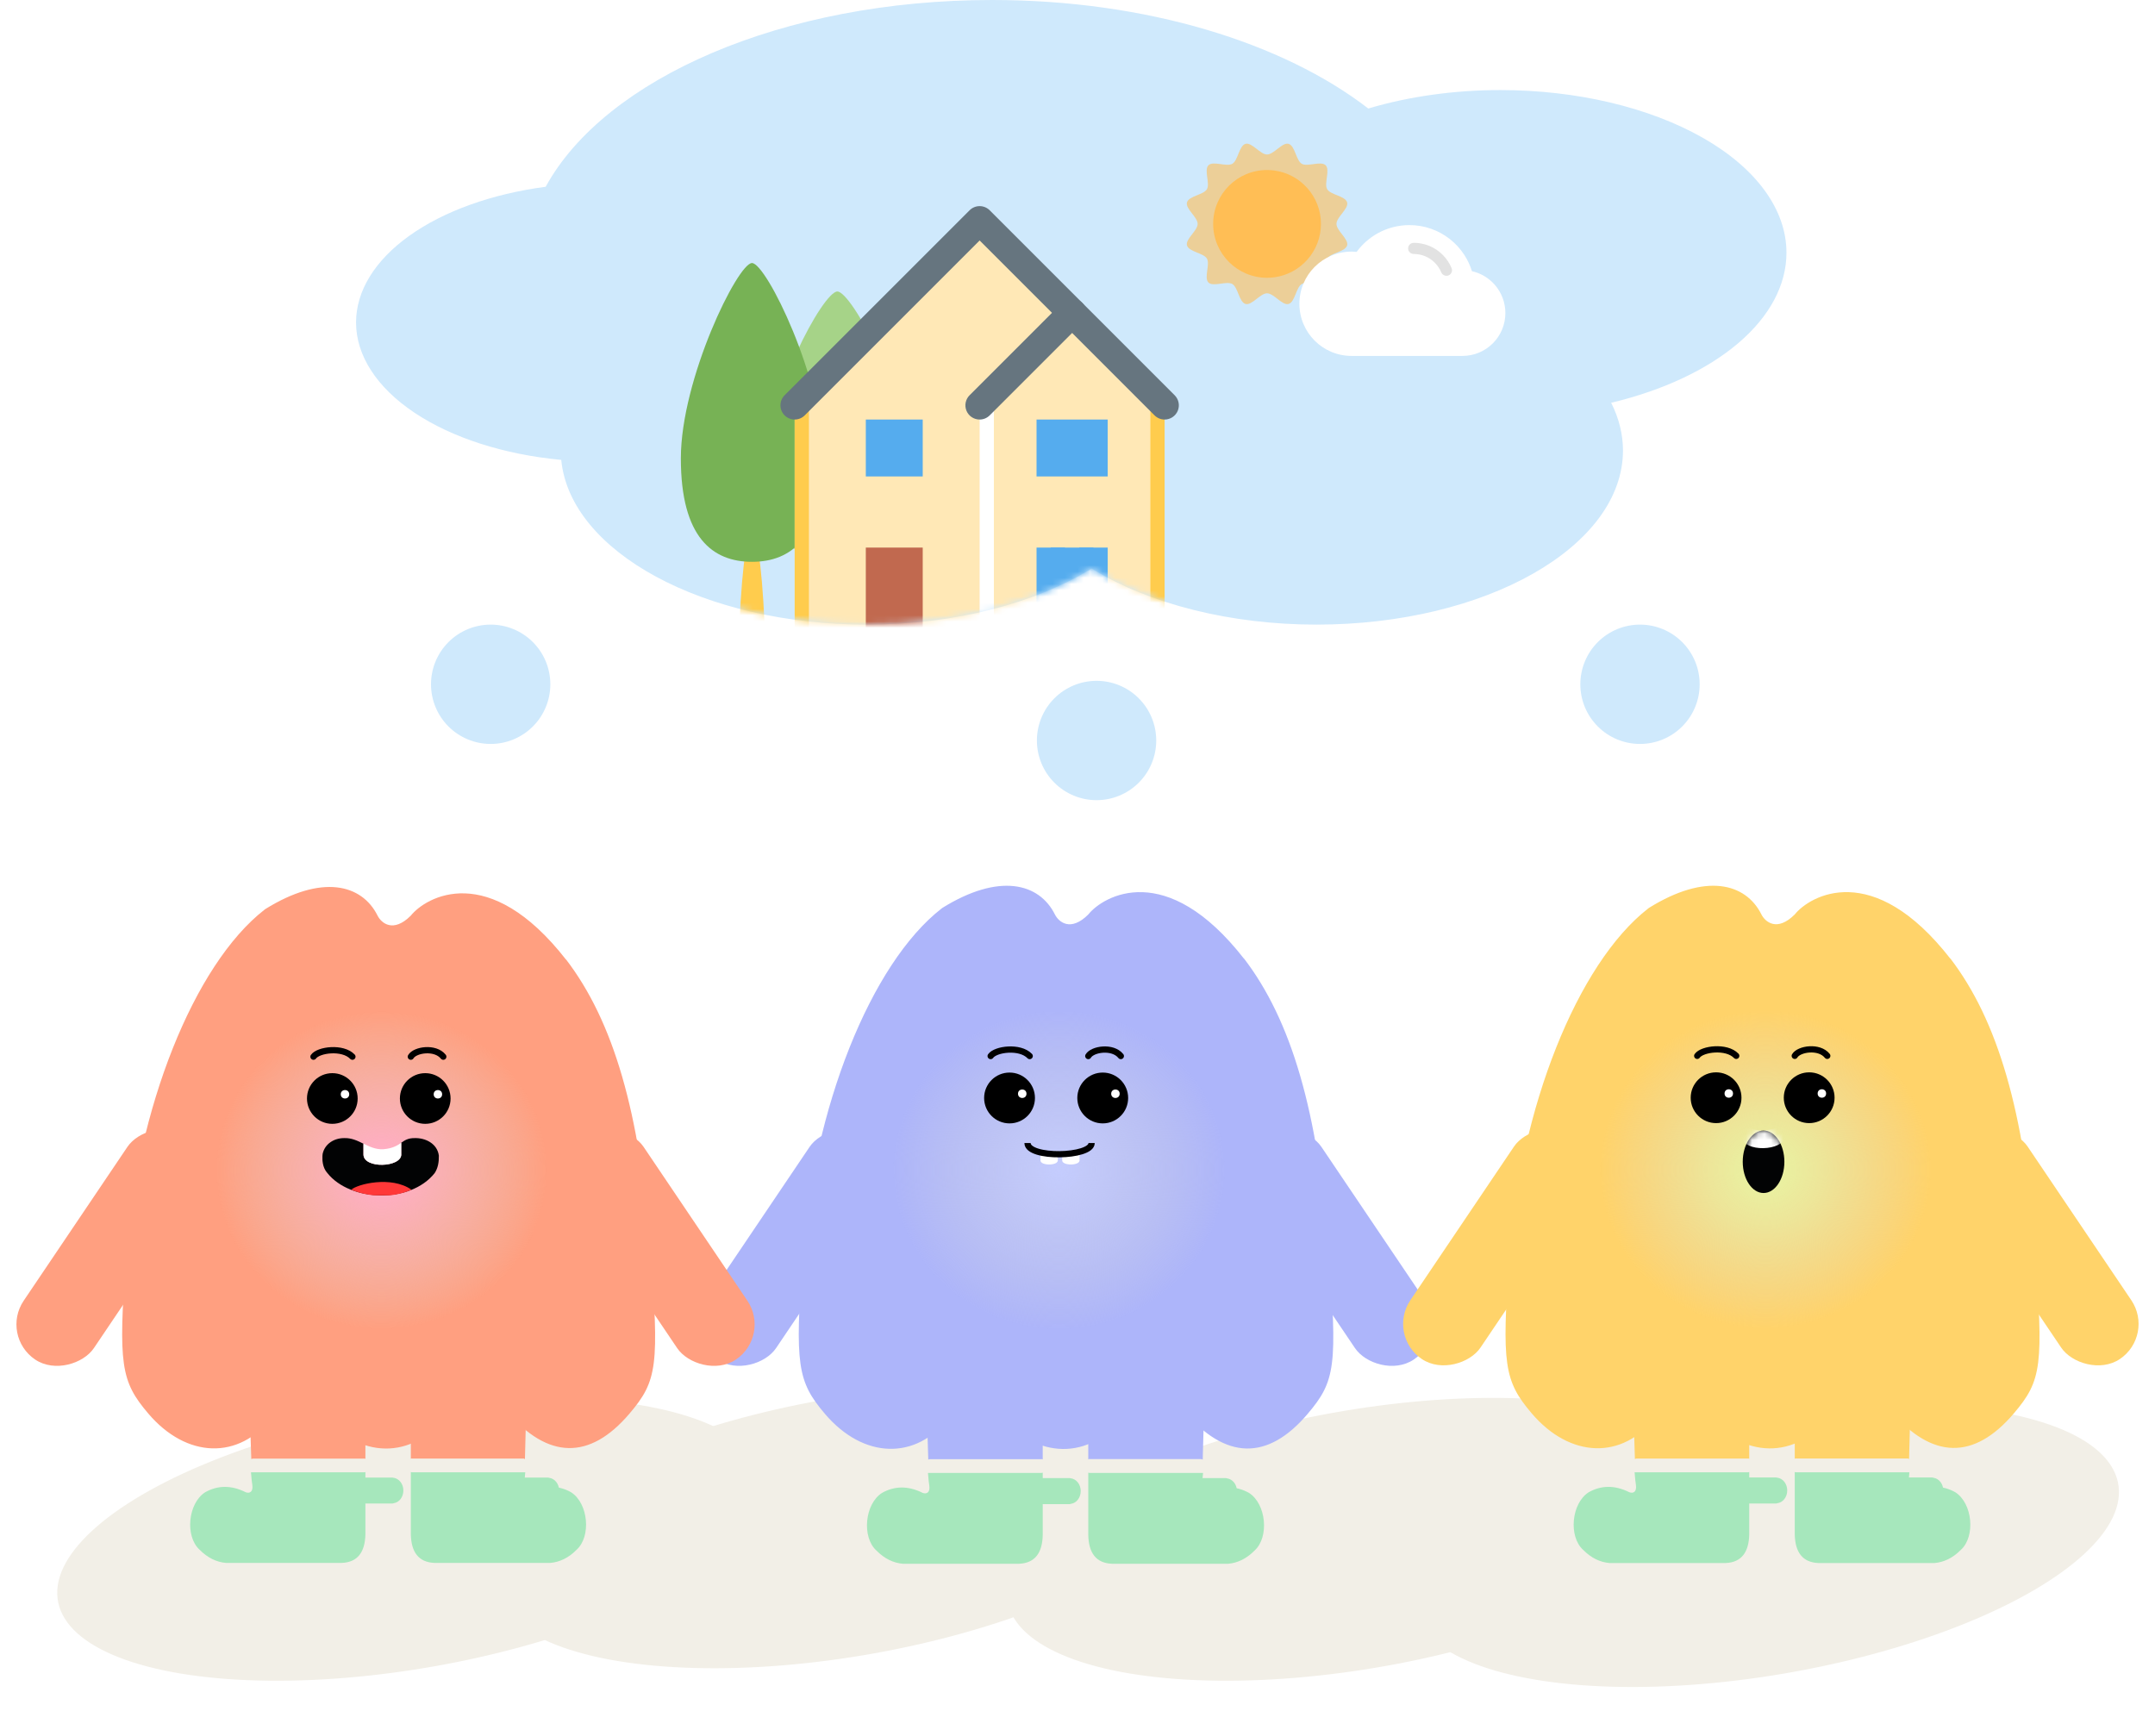 <svg width="345" height="278" viewBox="0 0 345 278" fill="none" xmlns="http://www.w3.org/2000/svg">
<ellipse cx="57.285" cy="20.702" rx="57.285" ry="20.702" transform="matrix(0.984 -0.177 0.209 0.978 5 236.335)" fill="#F2EFE7"/>
<ellipse cx="57.285" cy="20.702" rx="57.285" ry="20.702" transform="matrix(0.984 -0.177 0.209 0.978 75 234.335)" fill="#F2EFE7"/>
<ellipse cx="57.285" cy="20.702" rx="57.285" ry="20.702" transform="matrix(0.984 -0.177 0.209 0.978 157 236.335)" fill="#F2EFE7"/>
<ellipse cx="57.285" cy="20.702" rx="57.285" ry="20.702" transform="matrix(0.984 -0.177 0.209 0.978 222 237.335)" fill="#F2EFE7"/>
<rect x="231.958" y="213.866" width="13.563" height="43.272" rx="6.781" transform="rotate(145.994 231.958 213.866)" fill="#ADB5FA"/>
<rect width="13.563" height="43.272" rx="6.781" transform="matrix(0.829 0.559 0.559 -0.829 109.212 213.866)" fill="#ADB5FA"/>
<path d="M166.746 233.592C166.812 233.592 166.865 233.637 166.932 233.66V214.925L148.174 219.096C148.174 219.096 148.373 226.959 148.611 233.683C148.678 233.683 148.744 233.614 148.823 233.614H166.746V233.592Z" fill="#ADB5FA"/>
<path d="M148.561 235.825C148.642 236.801 148.709 237.534 148.776 237.849C148.925 238.955 148.345 239.242 147.725 239.013C145.312 237.806 143.156 237.921 141.202 239.013C138.425 240.793 137.953 246.092 140.299 248.232C141.633 249.581 143.062 250.228 144.531 250.357H163.131C165.705 250.256 166.864 248.605 166.932 245.79V235.767C166.932 235.767 166.811 235.81 166.743 235.81H148.561V235.825Z" fill="#A6E7BC"/>
<g filter="url(#filter0_d_449_468)">
<path d="M167.442 232.689C167.442 232.689 167.32 232.641 167.252 232.641H148.909C148.828 232.641 148.773 232.689 148.692 232.689C147.824 232.817 147.132 233.663 147.132 234.717C147.132 235.867 147.919 236.81 148.909 236.81H167.252C167.32 236.81 167.374 236.778 167.442 236.762C168.324 236.65 169.016 235.787 169.016 234.717C169.016 233.647 168.324 232.801 167.442 232.673V232.689Z" fill="#A6E7BC"/>
</g>
<path d="M174.412 233.572C174.346 233.572 174.293 233.628 174.226 233.656V210.757L192.984 215.855C192.984 215.855 192.786 225.466 192.547 233.683C192.481 233.683 192.414 233.6 192.335 233.6H174.412V233.572Z" fill="#ADB5FA"/>
<path d="M192.598 235.825C192.517 236.801 192.449 237.534 192.382 237.849C192.234 238.955 192.813 239.242 193.433 239.013C195.846 237.806 198.002 237.921 199.957 239.013C202.733 240.793 203.205 246.092 200.86 248.232C199.526 249.581 198.097 250.228 196.628 250.357H178.027C175.453 250.256 174.294 248.605 174.227 245.79V235.767C174.227 235.767 174.348 235.81 174.415 235.81H192.598V235.825Z" fill="#A6E7BC"/>
<g filter="url(#filter1_d_449_468)">
<path d="M173.716 232.689C173.716 232.689 173.838 232.641 173.906 232.641H192.249C192.331 232.641 192.385 232.689 192.466 232.689C193.335 232.817 194.026 233.663 194.026 234.717C194.026 235.867 193.24 236.81 192.249 236.81H173.906C173.838 236.81 173.784 236.778 173.716 236.762C172.834 236.65 172.142 235.787 172.142 234.717C172.142 233.647 172.834 232.801 173.716 232.673V232.689Z" fill="#A6E7BC"/>
</g>
<g filter="url(#filter2_d_449_468)">
<path fill-rule="evenodd" clip-rule="evenodd" d="M150.859 141.358C159.923 135.723 166.353 137.345 168.882 142.403C169.476 143.591 171.378 145.255 174.23 142.403C176.608 139.431 186.71 133.488 199.19 149.534L199.084 149.362C206.824 159.423 211 174.15 212.683 195.968C214.125 214.711 213.823 217.093 209.328 222.379C202.942 229.887 196.213 229.745 189.588 221.955L184.289 215.725L180.293 221.955C175.399 229.584 166.467 230.029 160.441 222.944C156.049 217.779 155.928 217.779 151.951 222.944C146.641 229.844 138.222 229.595 132.066 222.357C127.634 217.145 127.255 214.498 128.48 197.323C130.182 173.434 139.404 150.277 150.724 141.463C150.769 141.428 150.814 141.393 150.859 141.358Z" fill="#ADB5FA"/>
</g>
<ellipse cx="169.537" cy="187.309" rx="26.574" ry="25.532" fill="url(#paint0_radial_449_468)"/>
<circle cx="161.62" cy="175.785" r="4.069" fill="black"/>
<circle cx="0.678" cy="0.678" r="0.678" transform="matrix(-1 0 0 1 164.332 174.429)" fill="white"/>
<circle cx="176.539" cy="175.785" r="4.069" fill="black"/>
<circle cx="0.678" cy="0.678" r="0.678" transform="matrix(-1 0 0 1 179.251 174.429)" fill="white"/>
<path d="M158.595 169.072C159.376 167.949 163.284 167.44 164.847 169.072" stroke="black" stroke-linecap="round"/>
<path d="M174.227 169.072C174.878 167.949 178.134 167.44 179.437 169.072" stroke="black" stroke-linecap="round"/>
<rect x="345" y="213.787" width="13.549" height="43.228" rx="6.775" transform="rotate(145.994 345 213.787)" fill="#FFD36A"/>
<rect width="13.549" height="43.228" rx="6.775" transform="matrix(0.829 0.559 0.559 -0.829 222 213.787)" fill="#FFD36A"/>
<path d="M279.855 233.493C279.921 233.493 279.974 233.538 280.04 233.561V214.845L261.301 219.012C261.301 219.012 261.5 226.867 261.738 233.584C261.804 233.584 261.871 233.516 261.95 233.516H279.855V233.493Z" fill="#FFD36A"/>
<path d="M261.688 235.724C261.769 236.699 261.836 237.431 261.903 237.746C262.051 238.851 261.472 239.138 260.853 238.908C258.443 237.703 256.289 237.818 254.336 238.908C251.562 240.687 251.091 245.98 253.434 248.118C254.767 249.466 256.194 250.112 257.662 250.241H276.243C278.815 250.141 279.973 248.491 280.04 245.679V235.666C280.04 235.666 279.919 235.709 279.852 235.709H261.688V235.724Z" fill="#A6E7BC"/>
<g filter="url(#filter3_d_449_468)">
<path d="M280.55 232.591C280.55 232.591 280.428 232.543 280.36 232.543H262.036C261.954 232.543 261.9 232.591 261.819 232.591C260.951 232.719 260.26 233.565 260.26 234.618C260.26 235.766 261.046 236.708 262.036 236.708H280.36C280.428 236.708 280.482 236.676 280.55 236.66C281.431 236.548 282.122 235.687 282.122 234.618C282.122 233.549 281.431 232.703 280.55 232.575V232.591Z" fill="#A6E7BC"/>
</g>
<path d="M287.513 233.473C287.446 233.473 287.394 233.529 287.327 233.557V210.681L306.066 215.774C306.066 215.774 305.868 225.375 305.629 233.584C305.563 233.584 305.497 233.501 305.417 233.501H287.513V233.473Z" fill="#FFD36A"/>
<path d="M305.68 235.724C305.599 236.699 305.532 237.431 305.464 237.746C305.316 238.851 305.895 239.138 306.515 238.908C308.925 237.703 311.079 237.818 313.032 238.908C315.805 240.687 316.277 245.98 313.934 248.118C312.601 249.466 311.173 250.112 309.706 250.241H291.125C288.553 250.141 287.395 248.491 287.327 245.679V235.666C287.327 235.666 287.449 235.709 287.516 235.709H305.68V235.724Z" fill="#A6E7BC"/>
<g filter="url(#filter4_d_449_468)">
<path d="M286.818 232.591C286.818 232.591 286.94 232.543 287.007 232.543H305.332C305.413 232.543 305.467 232.591 305.549 232.591C306.416 232.719 307.107 233.565 307.107 234.618C307.107 235.766 306.321 236.708 305.332 236.708H287.007C286.94 236.708 286.885 236.676 286.818 236.66C285.937 236.548 285.245 235.687 285.245 234.618C285.245 233.549 285.937 232.703 286.818 232.575V232.591Z" fill="#A6E7BC"/>
</g>
<g filter="url(#filter5_d_449_468)">
<path fill-rule="evenodd" clip-rule="evenodd" d="M263.986 141.352C273.039 135.724 279.462 137.344 281.988 142.396C282.582 143.584 284.482 145.246 287.332 142.396C289.706 139.428 299.799 133.491 312.266 149.52L312.161 149.35C319.892 159.401 324.064 174.113 325.745 195.908C327.186 214.632 326.884 217.011 322.394 222.291C316.014 229.792 309.292 229.65 302.673 221.868L297.38 215.644L293.388 221.868C288.499 229.489 279.576 229.934 273.556 222.856C269.168 217.696 269.047 217.696 265.075 222.856C259.77 229.749 251.36 229.5 245.21 222.269C240.782 217.063 240.404 214.419 241.627 197.261C243.328 173.396 252.541 150.263 263.849 141.457C263.894 141.422 263.94 141.387 263.986 141.352Z" fill="#FFD36A"/>
</g>
<ellipse cx="282.643" cy="187.257" rx="26.547" ry="25.506" fill="url(#paint1_radial_449_468)"/>
<circle cx="274.733" cy="175.745" r="4.065" fill="black"/>
<circle cx="0.677" cy="0.677" r="0.677" transform="matrix(-1 0 0 1 277.443 174.39)" fill="white"/>
<circle cx="289.637" cy="175.745" r="4.065" fill="black"/>
<circle cx="0.677" cy="0.677" r="0.677" transform="matrix(-1 0 0 1 292.347 174.39)" fill="white"/>
<path d="M271.712 169.039C272.492 167.917 276.396 167.409 277.958 169.039" stroke="black" stroke-linecap="round"/>
<path d="M287.327 169.039C287.978 167.917 291.231 167.409 292.533 169.039" stroke="black" stroke-linecap="round"/>
<rect x="123.445" y="213.866" width="13.563" height="43.272" rx="6.781" transform="rotate(145.994 123.445 213.866)" fill="#FF9F80"/>
<rect width="13.563" height="43.272" rx="6.781" transform="matrix(0.829 0.559 0.559 -0.829 0 213.866)" fill="#FF9F80"/>
<path d="M58.313 233.504C58.379 233.504 58.432 233.55 58.498 233.572V214.892L39.796 219.051C39.796 219.051 39.994 226.891 40.232 233.595C40.298 233.595 40.364 233.527 40.443 233.527H58.313V233.504Z" fill="#FF9F80"/>
<path d="M40.181 235.731C40.262 236.704 40.329 237.435 40.397 237.75C40.544 238.852 39.967 239.138 39.348 238.909C36.943 237.707 34.793 237.821 32.844 238.909C30.076 240.685 29.605 245.968 31.944 248.101C33.274 249.447 34.699 250.091 36.163 250.22H54.709C57.276 250.12 58.431 248.473 58.498 245.667V235.674C58.498 235.674 58.377 235.717 58.31 235.717H40.181V235.731Z" fill="#A6E7BC"/>
<g filter="url(#filter6_d_449_468)">
<path d="M59.007 232.604C59.007 232.604 58.886 232.557 58.818 232.557H40.529C40.447 232.557 40.393 232.604 40.312 232.604C39.447 232.732 38.757 233.576 38.757 234.627C38.757 235.773 39.541 236.713 40.529 236.713H58.818C58.886 236.713 58.94 236.681 59.007 236.665C59.886 236.554 60.576 235.694 60.576 234.627C60.576 233.56 59.886 232.716 59.007 232.588V232.604Z" fill="#A6E7BC"/>
</g>
<path d="M65.957 233.485C65.891 233.485 65.838 233.54 65.772 233.568V210.737L84.474 215.82C84.474 215.82 84.276 225.402 84.038 233.596C83.972 233.596 83.906 233.512 83.827 233.512H65.957V233.485Z" fill="#FF9F80"/>
<path d="M84.089 235.731C84.008 236.704 83.941 237.435 83.874 237.75C83.726 238.852 84.304 239.138 84.922 238.909C87.327 237.707 89.478 237.821 91.426 238.909C94.195 240.685 94.665 245.968 92.326 248.101C90.996 249.447 89.572 250.091 88.107 250.22H69.561C66.995 250.12 65.839 248.473 65.772 245.667V235.674C65.772 235.674 65.893 235.717 65.96 235.717H84.089V235.731Z" fill="#A6E7BC"/>
<g filter="url(#filter7_d_449_468)">
<path d="M65.263 232.604C65.263 232.604 65.384 232.557 65.452 232.557H83.741C83.822 232.557 83.876 232.604 83.958 232.604C84.823 232.732 85.513 233.576 85.513 234.627C85.513 235.773 84.729 236.713 83.741 236.713H65.452C65.384 236.713 65.33 236.681 65.263 236.665C64.383 236.554 63.694 235.694 63.694 234.627C63.694 233.56 64.383 232.716 65.263 232.588V232.604Z" fill="#A6E7BC"/>
</g>
<g filter="url(#filter8_d_449_468)">
<path fill-rule="evenodd" clip-rule="evenodd" d="M42.473 141.543C51.51 135.924 57.921 137.541 60.443 142.584C61.035 143.769 62.931 145.428 65.776 142.584C68.146 139.621 78.219 133.696 90.662 149.694L90.555 149.522C98.273 159.553 102.437 174.237 104.115 195.992C105.553 214.679 105.252 217.054 100.77 222.324C94.403 229.811 87.693 229.669 81.088 221.902L75.805 215.69L71.821 221.902C66.941 229.508 58.035 229.952 52.027 222.888C47.647 217.738 47.527 217.738 43.562 222.888C38.267 229.767 29.873 229.519 23.735 222.302C19.316 217.106 18.939 214.467 20.159 197.342C21.857 173.524 31.052 150.435 42.339 141.646C42.383 141.612 42.428 141.577 42.473 141.543Z" fill="#FF9F80"/>
</g>
<ellipse cx="61.096" cy="187.358" rx="26.495" ry="25.456" fill="url(#paint2_radial_449_468)"/>
<circle cx="53.202" cy="175.868" r="4.057" fill="black"/>
<circle cx="0.676" cy="0.676" r="0.676" transform="matrix(-1 0 0 1 55.907 174.516)" fill="white"/>
<circle cx="68.077" cy="175.868" r="4.057" fill="black"/>
<circle cx="0.676" cy="0.676" r="0.676" transform="matrix(-1 0 0 1 70.782 174.516)" fill="white"/>
<path d="M50.186 169.175C50.965 168.055 54.862 167.547 56.42 169.175" stroke="black" stroke-linecap="round"/>
<path d="M65.772 169.175C66.421 168.055 69.668 167.547 70.967 169.175" stroke="black" stroke-linecap="round"/>
<g clip-path="url(#clip0_449_468)">
<path d="M52.423 187.819C56.076 192.401 65.675 192.735 69.581 187.819C70.122 187.007 70.276 186.042 70.258 185.013C70.005 183.083 68.111 182.172 66.433 182.208C65.323 182.19 64.818 182.55 64.231 182.956L64.231 184.824C64.231 186.926 58.178 187.151 58.178 184.824L58.178 183.101C57.231 182.632 56.293 182.172 55.129 182.208C53.514 182.19 51.99 183.119 51.647 184.752C51.548 185.645 51.611 186.926 52.414 187.81L52.423 187.819Z" fill="#020304"/>
<path d="M64.24 184.824L64.24 182.956C63.627 183.38 62.923 183.858 61.344 183.994C60.127 184.048 59.152 183.57 58.196 183.101L58.196 184.824C58.196 187.151 64.249 186.926 64.249 184.824L64.24 184.824Z" fill="white"/>
<path d="M56.226 190.478C57.172 189.588 62.64 188.19 65.883 190.478C62.886 191.81 59.145 191.698 56.226 190.478Z" fill="#FF3838"/>
</g>
<ellipse cx="282.333" cy="186" rx="3.333" ry="5" fill="#020304"/>
<mask id="mask0_449_468" style="mask-type:alpha" maskUnits="userSpaceOnUse" x="279" y="181" width="7" height="5">
<path d="M285.667 186C285.667 185.343 285.58 184.693 285.413 184.087C285.245 183.48 285 182.929 284.69 182.464C284.381 182 284.013 181.632 283.609 181.381C283.205 181.129 282.771 181 282.333 181C281.896 181 281.462 181.129 281.058 181.381C280.653 181.632 280.286 182 279.976 182.464C279.667 182.929 279.421 183.48 279.254 184.087C279.086 184.693 279 185.343 279 186L282.333 186H285.667Z" fill="#020304"/>
</mask>
<g mask="url(#mask0_449_468)">
<path d="M285.657 181.968L285.657 179.889C284.974 180.361 284.091 180.849 282.333 181C280.978 181.06 279.992 180.572 278.928 180.05L278.928 181.968C278.928 184.559 285.667 184.308 285.667 181.968L285.657 181.968Z" fill="white"/>
</g>
<g clip-path="url(#clip1_449_468)">
<path d="M166.57 184.32V185.78C166.57 186.65 169.35 186.65 169.35 185.78V184.32H166.57Z" fill="white"/>
<path d="M170.05 184.32V185.78C170.05 186.65 172.83 186.65 172.83 185.78V184.32H170.05Z" fill="white"/>
<path d="M164.5 183C164.5 185.5 174.76 185.279 174.76 183" stroke="#010101" stroke-miterlimit="10" stroke-linecap="round"/>
</g>
<path d="M286 40.465C286 33.557 281.175 26.932 272.586 22.047C263.996 17.163 252.347 14.419 240.2 14.419C232.835 14.418 225.58 15.432 219.053 17.373C205.431 6.854 183.558 -2.83122e-06 158.82 -2.83122e-06C125.242 -2.83122e-06 96.833 12.577 87.359 29.901C78.728 31.042 71.031 33.809 65.518 37.754C60.006 41.699 57.004 46.589 57 51.628C57.005 56.914 60.31 62.028 66.327 66.057C72.343 70.087 80.68 72.77 89.852 73.63C91.265 88.324 112.601 100 138.786 100C153.023 100 165.808 96.528 174.771 91.021C179.351 93.852 184.914 96.112 191.108 97.657C197.302 99.203 203.993 100.001 210.757 100C237.864 100 259.829 87.509 259.829 72.093C259.818 69.519 259.182 66.958 257.938 64.484C266.254 62.496 273.354 59.157 278.346 54.884C283.338 50.611 286.001 45.595 286 40.465Z" fill="#CFE9FC"/>
<path d="M88.105 109.553C88.105 112.086 87.099 114.516 85.307 116.307C83.516 118.099 81.086 119.105 78.553 119.105C76.019 119.105 73.589 118.099 71.798 116.307C70.006 114.516 69 112.086 69 109.553C69 107.019 70.006 104.589 71.798 102.798C73.589 101.006 76.019 100 78.553 100C81.086 100 83.516 101.006 85.307 102.798C87.099 104.589 88.105 107.019 88.105 109.553Z" fill="#CFE9FC"/>
<path d="M185.105 118.553C185.105 121.086 184.099 123.516 182.307 125.307C180.516 127.099 178.086 128.105 175.553 128.105C173.019 128.105 170.589 127.099 168.798 125.307C167.006 123.516 166 121.086 166 118.553C166 116.019 167.006 113.589 168.798 111.798C170.589 110.006 173.019 109 175.553 109C178.086 109 180.516 110.006 182.307 111.798C184.099 113.589 185.105 116.019 185.105 118.553Z" fill="#CFE9FC"/>
<path d="M272.105 109.553C272.105 112.086 271.099 114.516 269.307 116.307C267.516 118.099 265.086 119.105 262.553 119.105C260.019 119.105 257.589 118.099 255.798 116.307C254.006 114.516 253 112.086 253 109.553C253 107.019 254.006 104.589 255.798 102.798C257.589 101.006 260.019 100 262.553 100C265.086 100 267.516 101.006 269.307 102.798C271.099 104.589 272.105 107.019 272.105 109.553Z" fill="#CFE9FC"/>
<mask id="mask1_449_468" style="mask-type:alpha" maskUnits="userSpaceOnUse" x="57" y="0" width="229" height="100">
<path d="M286 40.465C286 33.557 281.175 26.932 272.586 22.047C263.996 17.163 252.347 14.419 240.2 14.419C232.835 14.418 225.58 15.432 219.053 17.373C205.431 6.854 183.558 -2.83122e-06 158.82 -2.83122e-06C125.242 -2.83122e-06 96.833 12.577 87.359 29.901C78.728 31.042 71.031 33.809 65.518 37.754C60.006 41.699 57.004 46.589 57 51.628C57.005 56.914 60.31 62.028 66.327 66.057C72.343 70.087 80.68 72.77 89.852 73.63C91.265 88.324 112.601 100 138.786 100C153.023 100 165.808 96.528 174.771 91.021C179.351 93.852 184.914 96.112 191.108 97.657C197.302 99.203 203.993 100.001 210.757 100C237.864 100 259.829 87.509 259.829 72.093C259.818 69.519 259.182 66.958 257.938 64.484C266.254 62.496 273.354 59.157 278.346 54.884C283.338 50.611 286.001 45.595 286 40.465Z" fill="#CFE9FC"/>
</mask>
<g mask="url(#mask1_449_468)">
<path d="M122.535 103.612C122.22 93.004 121.38 85.389 120.389 85.389C119.398 85.389 118.558 93.004 118.243 103.612H122.535Z" fill="#FFCC4D"/>
<path d="M145.444 74.964C145.444 86.455 140.347 89.945 134.056 89.945C127.767 89.945 122.667 86.455 122.667 74.964C122.667 63.475 131.778 46.667 134.056 46.667C136.333 46.667 145.444 63.475 145.444 74.964Z" fill="#A6D388"/>
<path d="M131.778 73.388C131.778 86.084 126.68 89.945 120.389 89.945C114.1 89.945 109 86.084 109 73.388C109 60.684 118.111 42.112 120.389 42.112C122.667 42.112 131.778 60.684 131.778 73.388Z" fill="#77B255"/>
<path d="M127.222 64.889L156.833 35.278L186.444 64.889V101.334H127.222V64.889Z" fill="#FFE8B6"/>
<path d="M159.111 101.334H156.833V64.889H159.111V101.334Z" fill="white"/>
<path d="M129.5 101.334H127.222V64.889H129.5V101.334ZM184.167 101.334H186.444V64.889H184.167V101.334Z" fill="#FFCC4D"/>
<path d="M186.444 67.167C186.145 67.167 185.849 67.109 185.573 66.994C185.296 66.879 185.045 66.711 184.834 66.5L156.833 38.499L128.833 66.5C128.621 66.711 128.37 66.879 128.094 66.993C127.817 67.108 127.521 67.167 127.222 67.167C126.923 67.167 126.627 67.108 126.351 66.993C126.074 66.879 125.823 66.711 125.612 66.5C125.4 66.288 125.233 66.037 125.118 65.761C125.004 65.484 124.945 65.188 124.945 64.889C124.945 64.59 125.004 64.294 125.118 64.018C125.233 63.741 125.4 63.49 125.612 63.279L155.223 33.668C155.434 33.456 155.685 33.288 155.962 33.173C156.238 33.059 156.534 33 156.833 33C157.132 33 157.429 33.059 157.705 33.173C157.981 33.288 158.232 33.456 158.444 33.668L188.055 63.279C188.374 63.597 188.592 64.003 188.681 64.445C188.769 64.887 188.724 65.346 188.552 65.762C188.379 66.179 188.087 66.535 187.712 66.785C187.336 67.035 186.895 67.168 186.444 67.167Z" fill="#66757F"/>
<path d="M156.833 67.167C156.382 67.168 155.941 67.035 155.566 66.785C155.191 66.535 154.899 66.179 154.726 65.762C154.553 65.346 154.509 64.887 154.597 64.445C154.686 64.003 154.903 63.597 155.223 63.279L170.029 48.473C170.456 48.046 171.035 47.806 171.639 47.806C172.243 47.806 172.822 48.046 173.249 48.473C173.676 48.9 173.916 49.48 173.916 50.084C173.916 50.688 173.676 51.267 173.249 51.694L158.444 66.5C158.233 66.711 157.982 66.879 157.705 66.994C157.429 67.109 157.133 67.167 156.833 67.167Z" fill="#66757F"/>
<path d="M147.722 101.334H138.611V87.667H147.722V101.334Z" fill="#C1694F"/>
<path d="M175.056 96.778H168.222V87.667H175.056V96.778Z" fill="#55ACEE"/>
<path d="M165.944 96.778H170.5V87.667H165.944V96.778ZM177.333 96.778H172.778V87.667H177.333V96.778ZM147.722 76.278H138.611V67.167H147.722V76.278ZM177.333 76.278H165.944V67.167H177.333V76.278Z" fill="#55ACEE"/>
</g>
<path opacity="0.6" d="M213.958 35.846C213.958 36.937 215.936 38.274 215.667 39.281C215.388 40.322 212.999 40.49 212.472 41.402C211.936 42.327 212.98 44.478 212.229 45.229C211.478 45.98 209.327 44.937 208.402 45.472C207.49 45.999 207.322 48.388 206.281 48.667C205.274 48.936 203.937 46.958 202.846 46.958C201.754 46.958 200.418 48.936 199.411 48.667C198.369 48.388 198.202 45.999 197.29 45.472C196.365 44.936 194.214 45.98 193.463 45.229C192.712 44.478 193.755 42.327 193.22 41.402C192.693 40.49 190.304 40.322 190.025 39.281C189.756 38.274 191.734 36.937 191.734 35.846C191.734 34.755 189.756 33.418 190.025 32.411C190.304 31.37 192.693 31.202 193.22 30.29C193.755 29.365 192.712 27.214 193.463 26.463C194.214 25.712 196.365 26.755 197.29 26.22C198.202 25.693 198.369 23.304 199.411 23.025C200.418 22.756 201.754 24.734 202.846 24.734C203.937 24.734 205.274 22.756 206.281 23.025C207.322 23.304 207.49 25.693 208.402 26.22C209.327 26.756 211.478 25.712 212.229 26.463C212.98 27.214 211.937 29.365 212.472 30.29C212.999 31.202 215.388 31.37 215.667 32.411C215.936 33.418 213.958 34.755 213.958 35.846Z" fill="#FFBE55"/>
<path d="M211.474 35.846C211.474 31.488 208.243 27.885 204.045 27.301C203.648 27.245 203.247 27.218 202.846 27.218C198.081 27.218 194.218 31.081 194.218 35.846C194.218 40.611 198.081 44.474 202.846 44.474C203.253 44.474 203.654 44.446 204.045 44.391C208.243 43.807 211.474 40.204 211.474 35.846Z" fill="#FFBE55"/>
<path d="M234.132 56.981H216.373C215.246 56.981 214.152 56.76 213.122 56.325C212.128 55.904 211.235 55.302 210.468 54.536C209.702 53.769 209.1 52.876 208.679 51.882C208.243 50.851 208.023 49.758 208.023 48.631C208.023 47.504 208.244 46.41 208.679 45.38C209.1 44.386 209.702 43.493 210.468 42.726C211.235 41.96 212.128 41.358 213.122 40.937C214.152 40.501 215.246 40.281 216.373 40.281C216.646 40.281 216.92 40.294 217.191 40.321C218.089 39.098 219.25 38.075 220.576 37.341C222.117 36.488 223.868 36.038 225.64 36.038C226.84 36.038 228.018 36.239 229.14 36.637C230.225 37.022 231.233 37.581 232.139 38.298C233.034 39.006 233.807 39.856 234.428 40.813C234.952 41.62 235.363 42.496 235.647 43.416C237.05 43.732 238.325 44.486 239.287 45.577C240.391 46.83 241.001 48.444 241 50.114C241 51.949 240.286 53.673 238.989 54.97C237.691 56.267 235.966 56.981 234.132 56.981Z" fill="white"/>
<path d="M231.564 44.159C231.214 44.159 230.881 43.951 230.739 43.608C230.499 43.03 230.15 42.509 229.7 42.059C228.798 41.157 227.599 40.66 226.323 40.66C225.83 40.66 225.43 40.26 225.43 39.767C225.43 39.274 225.83 38.874 226.323 38.874C228.076 38.874 229.724 39.557 230.964 40.797C231.58 41.413 232.059 42.129 232.389 42.924C232.577 43.38 232.361 43.902 231.906 44.091C231.794 44.137 231.678 44.159 231.564 44.159Z" fill="#E2E2E2"/>
<defs>
<filter id="filter0_d_449_468" x="141.132" y="226.641" width="41.884" height="24.169" filterUnits="userSpaceOnUse" color-interpolation-filters="sRGB">
<feFlood flood-opacity="0" result="BackgroundImageFix"/>
<feColorMatrix in="SourceAlpha" type="matrix" values="0 0 0 0 0 0 0 0 0 0 0 0 0 0 0 0 0 0 127 0" result="hardAlpha"/>
<feOffset dx="4" dy="4"/>
<feGaussianBlur stdDeviation="5"/>
<feComposite in2="hardAlpha" operator="out"/>
<feColorMatrix type="matrix" values="0 0 0 0 0 0 0 0 0 0 0 0 0 0 0 0 0 0 0.05 0"/>
<feBlend mode="normal" in2="BackgroundImageFix" result="effect1_dropShadow_449_468"/>
<feBlend mode="normal" in="SourceGraphic" in2="effect1_dropShadow_449_468" result="shape"/>
</filter>
<filter id="filter1_d_449_468" x="166.142" y="226.641" width="41.884" height="24.169" filterUnits="userSpaceOnUse" color-interpolation-filters="sRGB">
<feFlood flood-opacity="0" result="BackgroundImageFix"/>
<feColorMatrix in="SourceAlpha" type="matrix" values="0 0 0 0 0 0 0 0 0 0 0 0 0 0 0 0 0 0 127 0" result="hardAlpha"/>
<feOffset dx="4" dy="4"/>
<feGaussianBlur stdDeviation="5"/>
<feComposite in2="hardAlpha" operator="out"/>
<feColorMatrix type="matrix" values="0 0 0 0 0 0 0 0 0 0 0 0 0 0 0 0 0 0 0.05 0"/>
<feBlend mode="normal" in2="BackgroundImageFix" result="effect1_dropShadow_449_468"/>
<feBlend mode="normal" in="SourceGraphic" in2="effect1_dropShadow_449_468" result="shape"/>
</filter>
<filter id="filter2_d_449_468" x="117.876" y="131.809" width="105.577" height="110.171" filterUnits="userSpaceOnUse" color-interpolation-filters="sRGB">
<feFlood flood-opacity="0" result="BackgroundImageFix"/>
<feColorMatrix in="SourceAlpha" type="matrix" values="0 0 0 0 0 0 0 0 0 0 0 0 0 0 0 0 0 0 127 0" result="hardAlpha"/>
<feOffset dy="4"/>
<feGaussianBlur stdDeviation="5"/>
<feComposite in2="hardAlpha" operator="out"/>
<feColorMatrix type="matrix" values="0 0 0 0 0 0 0 0 0 0 0 0 0 0 0 0 0 0 0.05 0"/>
<feBlend mode="normal" in2="BackgroundImageFix" result="effect1_dropShadow_449_468"/>
<feBlend mode="normal" in="SourceGraphic" in2="effect1_dropShadow_449_468" result="shape"/>
</filter>
<filter id="filter3_d_449_468" x="254.26" y="226.543" width="41.862" height="24.164" filterUnits="userSpaceOnUse" color-interpolation-filters="sRGB">
<feFlood flood-opacity="0" result="BackgroundImageFix"/>
<feColorMatrix in="SourceAlpha" type="matrix" values="0 0 0 0 0 0 0 0 0 0 0 0 0 0 0 0 0 0 127 0" result="hardAlpha"/>
<feOffset dx="4" dy="4"/>
<feGaussianBlur stdDeviation="5"/>
<feComposite in2="hardAlpha" operator="out"/>
<feColorMatrix type="matrix" values="0 0 0 0 0 0 0 0 0 0 0 0 0 0 0 0 0 0 0.05 0"/>
<feBlend mode="normal" in2="BackgroundImageFix" result="effect1_dropShadow_449_468"/>
<feBlend mode="normal" in="SourceGraphic" in2="effect1_dropShadow_449_468" result="shape"/>
</filter>
<filter id="filter4_d_449_468" x="279.245" y="226.543" width="41.862" height="24.164" filterUnits="userSpaceOnUse" color-interpolation-filters="sRGB">
<feFlood flood-opacity="0" result="BackgroundImageFix"/>
<feColorMatrix in="SourceAlpha" type="matrix" values="0 0 0 0 0 0 0 0 0 0 0 0 0 0 0 0 0 0 127 0" result="hardAlpha"/>
<feOffset dx="4" dy="4"/>
<feGaussianBlur stdDeviation="5"/>
<feComposite in2="hardAlpha" operator="out"/>
<feColorMatrix type="matrix" values="0 0 0 0 0 0 0 0 0 0 0 0 0 0 0 0 0 0 0.05 0"/>
<feBlend mode="normal" in2="BackgroundImageFix" result="effect1_dropShadow_449_468"/>
<feBlend mode="normal" in="SourceGraphic" in2="effect1_dropShadow_449_468" result="shape"/>
</filter>
<filter id="filter5_d_449_468" x="231.024" y="131.808" width="105.49" height="110.08" filterUnits="userSpaceOnUse" color-interpolation-filters="sRGB">
<feFlood flood-opacity="0" result="BackgroundImageFix"/>
<feColorMatrix in="SourceAlpha" type="matrix" values="0 0 0 0 0 0 0 0 0 0 0 0 0 0 0 0 0 0 127 0" result="hardAlpha"/>
<feOffset dy="4"/>
<feGaussianBlur stdDeviation="5"/>
<feComposite in2="hardAlpha" operator="out"/>
<feColorMatrix type="matrix" values="0 0 0 0 0 0 0 0 0 0 0 0 0 0 0 0 0 0 0.05 0"/>
<feBlend mode="normal" in2="BackgroundImageFix" result="effect1_dropShadow_449_468"/>
<feBlend mode="normal" in="SourceGraphic" in2="effect1_dropShadow_449_468" result="shape"/>
</filter>
<filter id="filter6_d_449_468" x="32.757" y="226.557" width="41.82" height="24.156" filterUnits="userSpaceOnUse" color-interpolation-filters="sRGB">
<feFlood flood-opacity="0" result="BackgroundImageFix"/>
<feColorMatrix in="SourceAlpha" type="matrix" values="0 0 0 0 0 0 0 0 0 0 0 0 0 0 0 0 0 0 127 0" result="hardAlpha"/>
<feOffset dx="4" dy="4"/>
<feGaussianBlur stdDeviation="5"/>
<feComposite in2="hardAlpha" operator="out"/>
<feColorMatrix type="matrix" values="0 0 0 0 0 0 0 0 0 0 0 0 0 0 0 0 0 0 0.05 0"/>
<feBlend mode="normal" in2="BackgroundImageFix" result="effect1_dropShadow_449_468"/>
<feBlend mode="normal" in="SourceGraphic" in2="effect1_dropShadow_449_468" result="shape"/>
</filter>
<filter id="filter7_d_449_468" x="57.694" y="226.557" width="41.82" height="24.156" filterUnits="userSpaceOnUse" color-interpolation-filters="sRGB">
<feFlood flood-opacity="0" result="BackgroundImageFix"/>
<feColorMatrix in="SourceAlpha" type="matrix" values="0 0 0 0 0 0 0 0 0 0 0 0 0 0 0 0 0 0 127 0" result="hardAlpha"/>
<feOffset dx="4" dy="4"/>
<feGaussianBlur stdDeviation="5"/>
<feComposite in2="hardAlpha" operator="out"/>
<feColorMatrix type="matrix" values="0 0 0 0 0 0 0 0 0 0 0 0 0 0 0 0 0 0 0.05 0"/>
<feBlend mode="normal" in2="BackgroundImageFix" result="effect1_dropShadow_449_468"/>
<feBlend mode="normal" in="SourceGraphic" in2="effect1_dropShadow_449_468" result="shape"/>
</filter>
<filter id="filter8_d_449_468" x="9.558" y="132.004" width="105.325" height="109.906" filterUnits="userSpaceOnUse" color-interpolation-filters="sRGB">
<feFlood flood-opacity="0" result="BackgroundImageFix"/>
<feColorMatrix in="SourceAlpha" type="matrix" values="0 0 0 0 0 0 0 0 0 0 0 0 0 0 0 0 0 0 127 0" result="hardAlpha"/>
<feOffset dy="4"/>
<feGaussianBlur stdDeviation="5"/>
<feComposite in2="hardAlpha" operator="out"/>
<feColorMatrix type="matrix" values="0 0 0 0 0 0 0 0 0 0 0 0 0 0 0 0 0 0 0.05 0"/>
<feBlend mode="normal" in2="BackgroundImageFix" result="effect1_dropShadow_449_468"/>
<feBlend mode="normal" in="SourceGraphic" in2="effect1_dropShadow_449_468" result="shape"/>
</filter>
<radialGradient id="paint0_radial_449_468" cx="0" cy="0" r="1" gradientUnits="userSpaceOnUse" gradientTransform="translate(169.537 187.309) rotate(90) scale(25.532 26.574)">
<stop stop-color="#CAD2FF" stop-opacity="0.8"/>
<stop offset="1" stop-color="#D9D9D9" stop-opacity="0"/>
</radialGradient>
<radialGradient id="paint1_radial_449_468" cx="0" cy="0" r="1" gradientUnits="userSpaceOnUse" gradientTransform="translate(282.643 187.257) rotate(90) scale(25.506 26.547)">
<stop stop-color="#E2FFB1" stop-opacity="0.8"/>
<stop offset="0.365" stop-color="#DFF3BE" stop-opacity="0.546"/>
<stop offset="1" stop-color="#D9D9D9" stop-opacity="0"/>
</radialGradient>
<radialGradient id="paint2_radial_449_468" cx="0" cy="0" r="1" gradientUnits="userSpaceOnUse" gradientTransform="translate(61.096 187.358) rotate(90) scale(25.456 26.495)">
<stop offset="0.142" stop-color="#FFB1D2" stop-opacity="0.8"/>
<stop offset="1" stop-color="#D9D9D9" stop-opacity="0"/>
</radialGradient>
<clipPath id="clip0_449_468">
<rect width="18.638" height="9.174" fill="white" transform="translate(70.257 191.382) rotate(-180)"/>
</clipPath>
<clipPath id="clip1_449_468">
<rect width="11.26" height="3.43" fill="white" transform="translate(164 183)"/>
</clipPath>
</defs>
</svg>
